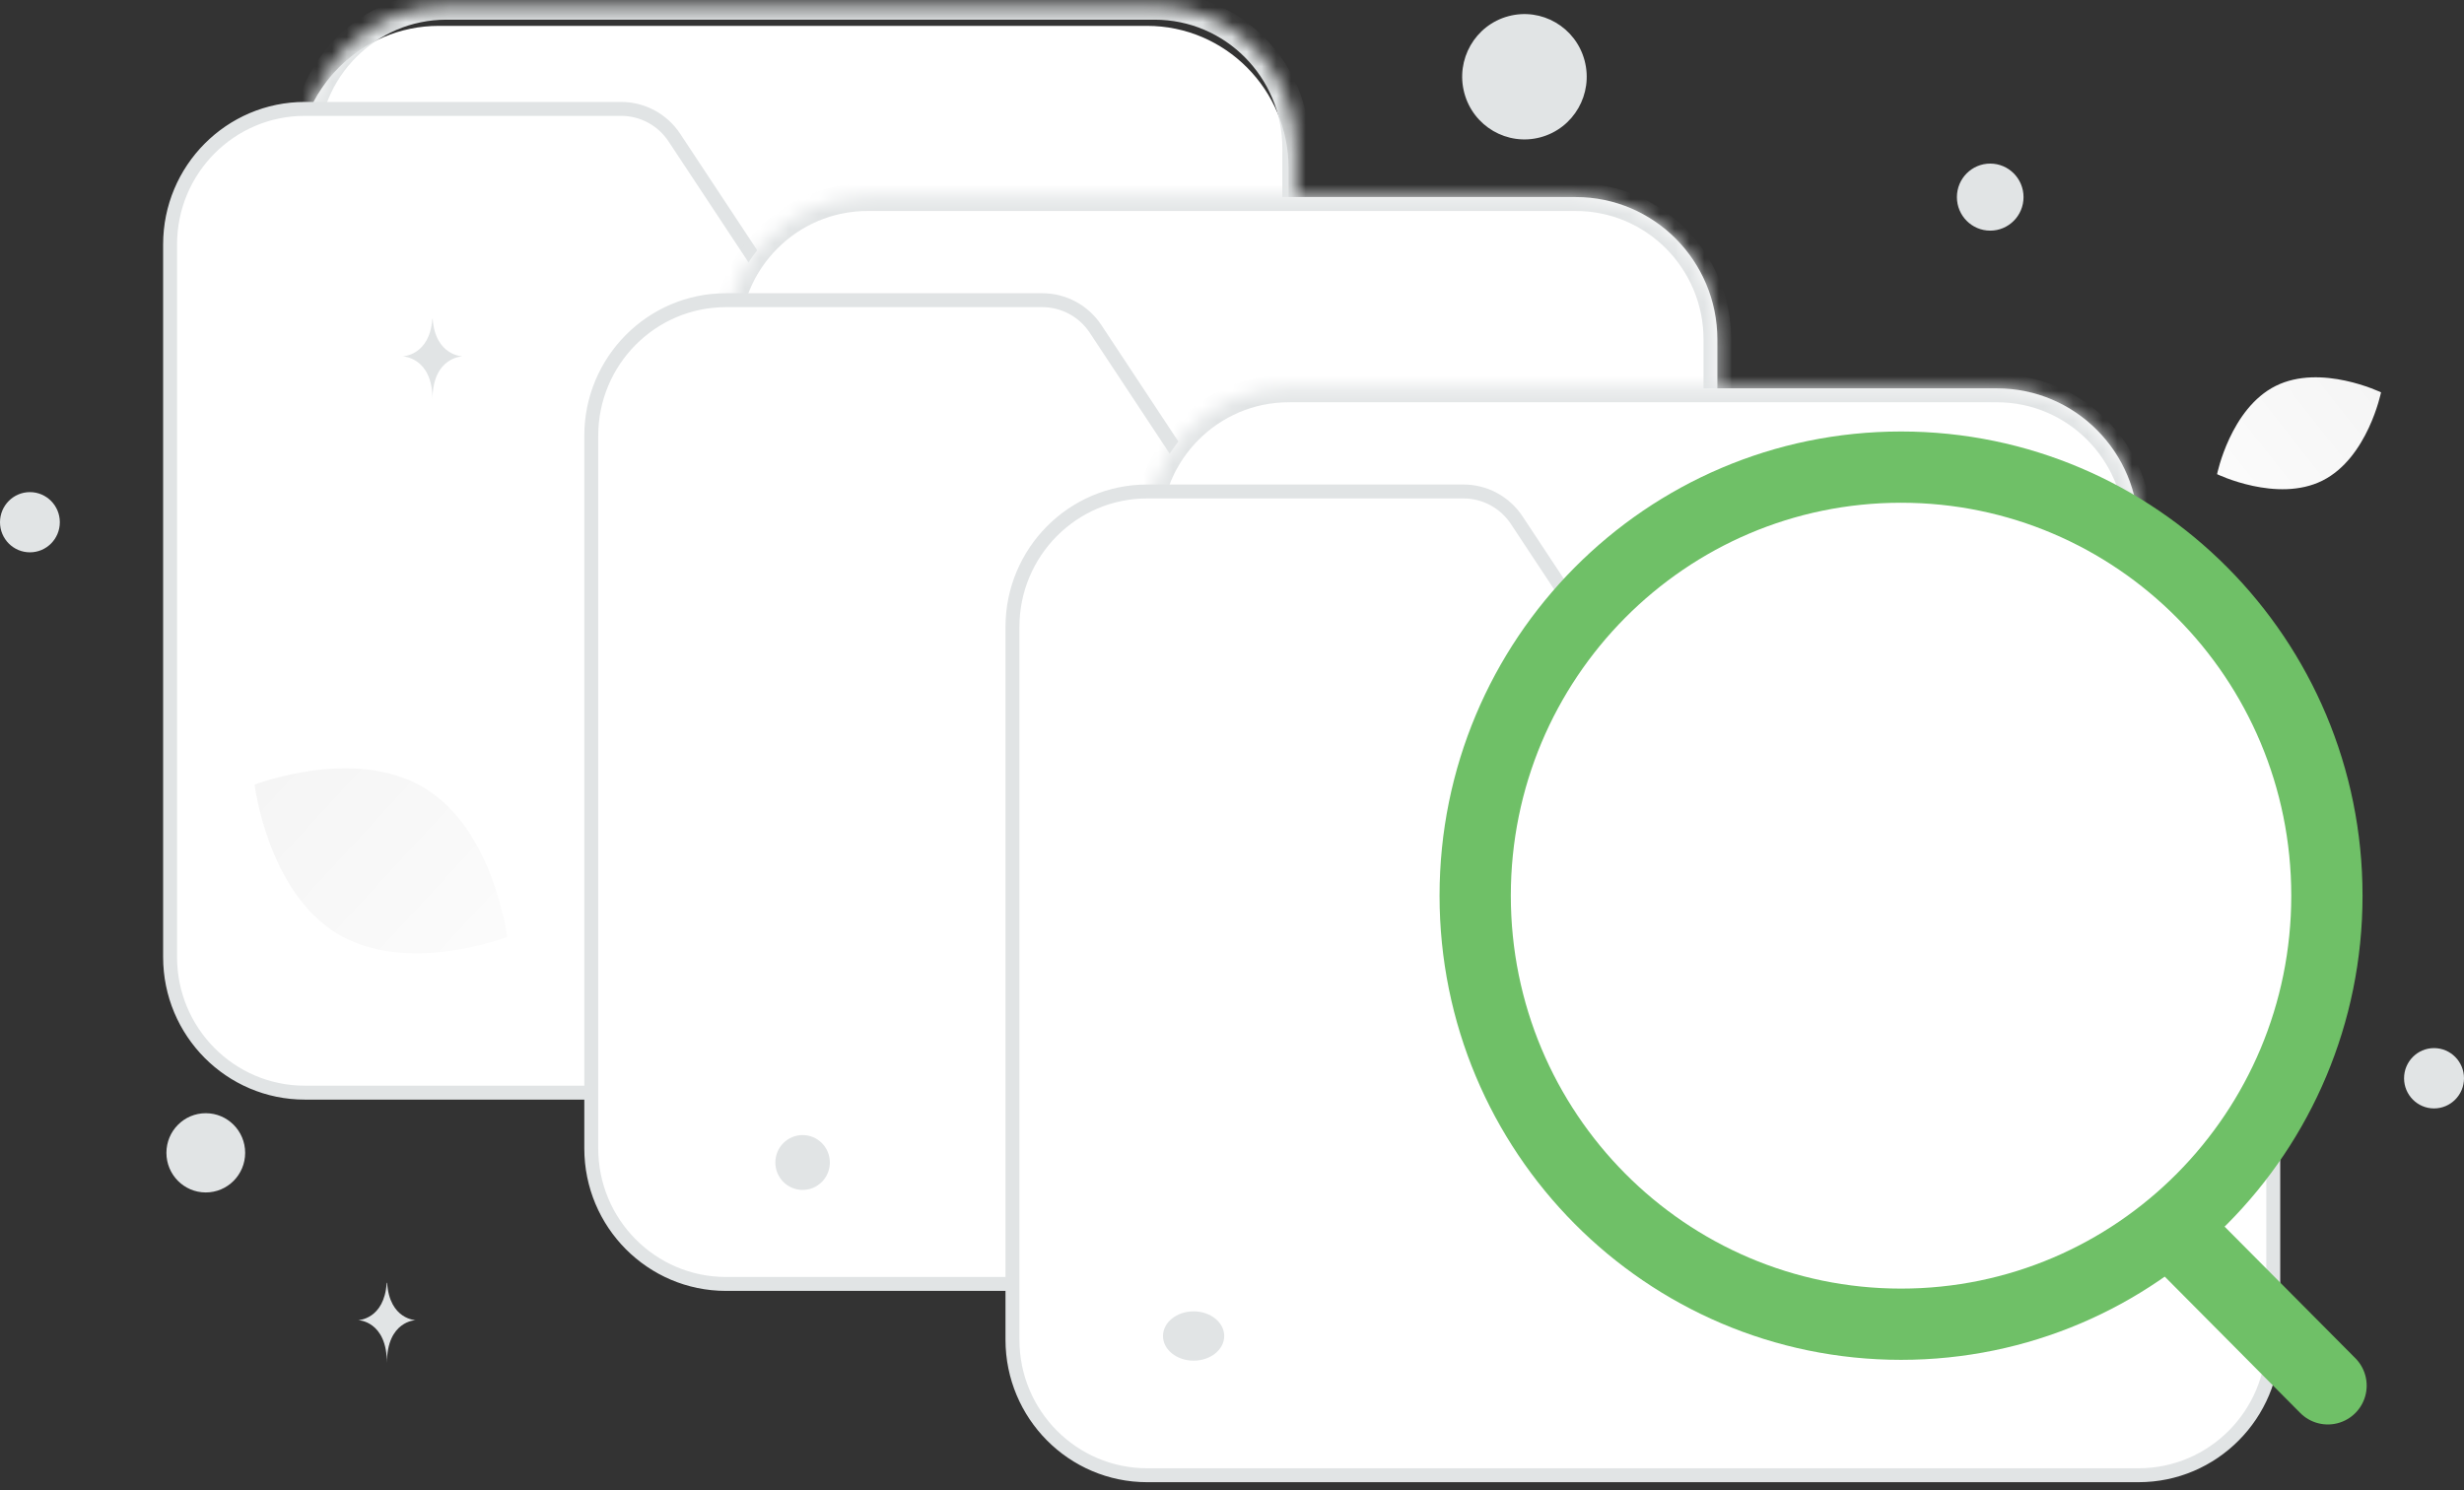 <svg width="167" height="101" viewBox="0 0 167 101" fill="none" xmlns="http://www.w3.org/2000/svg">
<rect x="0" y="0" width="167" height="101" fill="#333333" stroke="none"/>
<path fill-rule="evenodd" clip-rule="evenodd" d="M20.145 21.075V11.414C20.145 6.078 24.443 1.753 29.744 1.753H77.738C83.039 1.753 87.337 6.078 87.337 11.414V35.566" fill="white"/>
<mask id="mask0_175_2512" style="mask-type:luminance" maskUnits="userSpaceOnUse" x="20" y="0" width="68" height="35">
<path fill-rule="evenodd" clip-rule="evenodd" d="M20.658 19.713V10.052C20.658 4.716 24.956 0.391 30.257 0.391H78.251C83.553 0.391 87.85 4.716 87.85 10.052V34.204" fill="#E1E4E5"/>
</mask>
<g mask="url(#mask0_175_2512)">
<path d="M21.595 19.713V10.052H19.721V19.713H21.595ZM21.595 10.052C21.595 5.237 25.473 1.334 30.257 1.334V-0.552C24.438 -0.552 19.721 4.196 19.721 10.052H21.595ZM30.257 1.334H78.251V-0.552H30.257V1.334ZM78.251 1.334C83.035 1.334 86.913 5.237 86.913 10.052H88.787C88.787 4.196 84.07 -0.552 78.251 -0.552V1.334ZM86.913 10.052V34.204H88.787V10.052H86.913Z" fill="#E1E4E5"/>
</g>
<path d="M52.439 19.513L52.439 19.514C52.92 20.24 53.572 20.835 54.337 21.247C55.101 21.658 55.955 21.873 56.822 21.873H87.85C92.893 21.873 96.98 25.988 96.98 31.063V64.876C96.98 69.952 92.893 74.066 87.85 74.066H20.658C15.616 74.066 11.528 69.952 11.528 64.876V16.571C11.528 11.496 15.616 7.382 20.658 7.382H42.089C42.804 7.38 43.509 7.557 44.14 7.896C44.771 8.235 45.309 8.726 45.705 9.326L52.439 19.513Z" fill="white" stroke="#E1E4E5" stroke-width="0.944"/>
<path fill-rule="evenodd" clip-rule="evenodd" d="M49.205 32.679V23.018C49.205 17.683 53.502 13.357 58.803 13.357H106.798C112.099 13.357 116.396 17.683 116.396 23.018V47.171" fill="white"/>
<mask id="mask1_175_2512" style="mask-type:luminance" maskUnits="userSpaceOnUse" x="49" y="13" width="68" height="35">
<path fill-rule="evenodd" clip-rule="evenodd" d="M49.205 32.679V23.018C49.205 17.683 53.502 13.357 58.803 13.357H106.798C112.099 13.357 116.396 17.683 116.396 23.018V47.171" fill="#E1E4E5"/>
</mask>
<g mask="url(#mask1_175_2512)">
<path d="M50.142 32.68V23.019H48.268V32.68H50.142ZM50.142 23.019C50.142 18.204 54.02 14.301 58.803 14.301V12.415C52.984 12.415 48.268 17.162 48.268 23.019H50.142ZM58.803 14.301H106.798V12.415H58.803V14.301ZM106.798 14.301C111.581 14.301 115.459 18.204 115.459 23.019H117.333C117.333 17.162 112.616 12.415 106.798 12.415V14.301ZM115.459 23.019V47.171H117.333V23.019H115.459Z" fill="#E1E4E5"/>
</g>
<path d="M80.985 32.481L80.985 32.481C81.466 33.207 82.118 33.802 82.883 34.214C83.647 34.626 84.501 34.841 85.368 34.841H116.396C121.439 34.841 125.527 38.955 125.527 44.03V77.844C125.527 82.919 121.439 87.033 116.396 87.033H49.205C44.162 87.033 40.074 82.919 40.074 77.844V29.539C40.074 24.463 44.162 20.349 49.205 20.349H70.635C71.35 20.347 72.055 20.524 72.686 20.863C73.317 21.202 73.855 21.694 74.251 22.293L80.985 32.481Z" fill="white" stroke="#E1E4E5" stroke-width="0.944"/>
<path fill-rule="evenodd" clip-rule="evenodd" d="M77.751 45.647V35.986C77.751 30.65 82.048 26.325 87.349 26.325H135.344C140.645 26.325 144.943 30.65 144.943 35.986V60.138" fill="white"/>
<mask id="mask2_175_2512" style="mask-type:luminance" maskUnits="userSpaceOnUse" x="77" y="26" width="68" height="35">
<path fill-rule="evenodd" clip-rule="evenodd" d="M77.751 45.647V35.986C77.751 30.65 82.048 26.325 87.349 26.325H135.344C140.645 26.325 144.943 30.65 144.943 35.986V60.138" fill="#E1E4E5"/>
</mask>
<g mask="url(#mask2_175_2512)">
<path d="M78.687 45.647V35.986H76.814V45.647H78.687ZM78.687 35.986C78.687 31.171 82.566 27.268 87.349 27.268V25.382C81.531 25.382 76.814 30.129 76.814 35.986H78.687ZM87.349 27.268H135.344V25.382H87.349V27.268ZM135.344 27.268C140.127 27.268 144.006 31.171 144.006 35.986H145.879C145.879 30.129 141.162 25.382 135.344 25.382V27.268ZM144.006 35.986V60.138H145.879V35.986H144.006Z" fill="#E1E4E5"/>
</g>
<path d="M109.531 45.447L109.531 45.448C110.013 46.174 110.664 46.769 111.429 47.181C112.193 47.592 113.047 47.807 113.914 47.807H144.942C149.985 47.807 154.073 51.922 154.073 56.997V90.81C154.073 95.886 149.985 100 144.942 100H77.751C72.708 100 68.62 95.886 68.62 90.81V42.505C68.62 37.43 72.708 33.316 77.751 33.316H99.181C99.897 33.314 100.601 33.491 101.232 33.83C101.863 34.169 102.401 34.661 102.797 35.26L109.531 45.447Z" fill="white" stroke="#E1E4E5" stroke-width="0.944"/>
<path d="M157.771 93.926L147.762 83.852" stroke="#6FC067" stroke-width="5.266" stroke-linecap="round" stroke-linejoin="round"/>
<path d="M128.845 89.764C144.786 89.764 157.708 76.758 157.708 60.714C157.708 44.67 144.786 31.664 128.845 31.664C112.904 31.664 99.982 44.67 99.982 60.714C99.982 76.758 112.904 89.764 128.845 89.764Z" fill="white" stroke="#6FC067" stroke-width="4.83" stroke-linecap="round" stroke-linejoin="round"/>
<path d="M157.404 32.58C154.336 34.112 150.264 32.142 150.264 32.142C150.264 32.142 151.169 27.689 154.238 26.16C157.307 24.628 161.377 26.596 161.377 26.596C161.377 26.596 160.472 31.048 157.404 32.58Z" fill="url(#paint0_linear_175_2512)"/>
<path d="M22.866 63.295C27.591 66.146 34.371 63.511 34.371 63.511C34.371 63.511 33.484 56.255 28.756 53.407C24.03 50.557 17.253 53.189 17.253 53.189C17.253 53.189 18.14 60.444 22.866 63.295Z" fill="url(#paint1_linear_175_2512)"/>
<path d="M54.398 80.661C53.377 80.661 52.55 79.828 52.55 78.801C52.55 77.774 53.377 76.942 54.398 76.942C55.418 76.942 56.245 77.774 56.245 78.801C56.245 79.828 55.418 80.661 54.398 80.661Z" fill="#E1E4E5"/>
<path d="M13.947 80.832C12.473 80.832 11.279 79.629 11.279 78.146C11.279 76.662 12.473 75.46 13.947 75.46C15.421 75.46 16.616 76.662 16.616 78.146C16.616 79.629 15.421 80.832 13.947 80.832Z" fill="#E1E4E5"/>
<path d="M164.969 75.136C163.847 75.136 162.938 74.221 162.938 73.092C162.938 71.963 163.847 71.047 164.969 71.047C166.091 71.047 167 71.963 167 73.092C167 74.221 166.091 75.136 164.969 75.136Z" fill="#E1E4E5"/>
<path d="M134.889 15.634C133.642 15.634 132.631 14.617 132.631 13.362C132.631 12.106 133.642 11.089 134.889 11.089C136.136 11.089 137.147 12.106 137.147 13.362C137.147 14.617 136.136 15.634 134.889 15.634Z" fill="#E1E4E5"/>
<path d="M4.055 35.4C4.055 36.527 3.147 37.44 2.028 37.44C0.908 37.44 0 36.527 0 35.4C0 34.273 0.908 33.359 2.028 33.359C3.147 33.359 4.055 34.273 4.055 35.4Z" fill="#E1E4E5"/>
<path d="M80.898 92.234C79.752 92.234 78.823 91.486 78.823 90.563C78.823 89.64 79.752 88.892 80.898 88.892C82.044 88.892 82.973 89.64 82.973 90.563C82.973 91.486 82.044 92.234 80.898 92.234Z" fill="#E1E4E5"/>
<path d="M107.397 4.103C108 6.369 106.664 8.698 104.413 9.305C102.162 9.912 99.848 8.567 99.245 6.301C98.641 4.036 99.977 1.707 102.229 1.099C104.48 0.492 106.794 1.837 107.397 4.103Z" fill="#E1E4E5"/>
<path d="M29.299 21.621H29.328C29.503 24.117 31.348 24.156 31.348 24.156C31.348 24.156 29.314 24.196 29.314 27.08C29.314 24.196 27.28 24.156 27.28 24.156C27.28 24.156 29.124 24.117 29.299 21.621ZM26.209 86.961H26.237C26.405 89.45 28.176 89.488 28.176 89.488C28.176 89.488 26.223 89.528 26.223 92.404C26.223 89.528 24.27 89.488 24.27 89.488C24.27 89.488 26.041 89.45 26.209 86.961Z" fill="#E1E4E5"/>
<defs>
<linearGradient id="paint0_linear_175_2512" x1="145.622" y1="37.358" x2="171.054" y2="17.371" gradientUnits="userSpaceOnUse">
<stop stop-color="white"/>
<stop offset="1" stop-color="#EEEEEE"/>
</linearGradient>
<linearGradient id="paint1_linear_175_2512" x1="41.153" y1="72.471" x2="2.901" y2="37.159" gradientUnits="userSpaceOnUse">
<stop stop-color="white"/>
<stop offset="1" stop-color="#EEEEEE"/>
</linearGradient>
</defs>
</svg>
